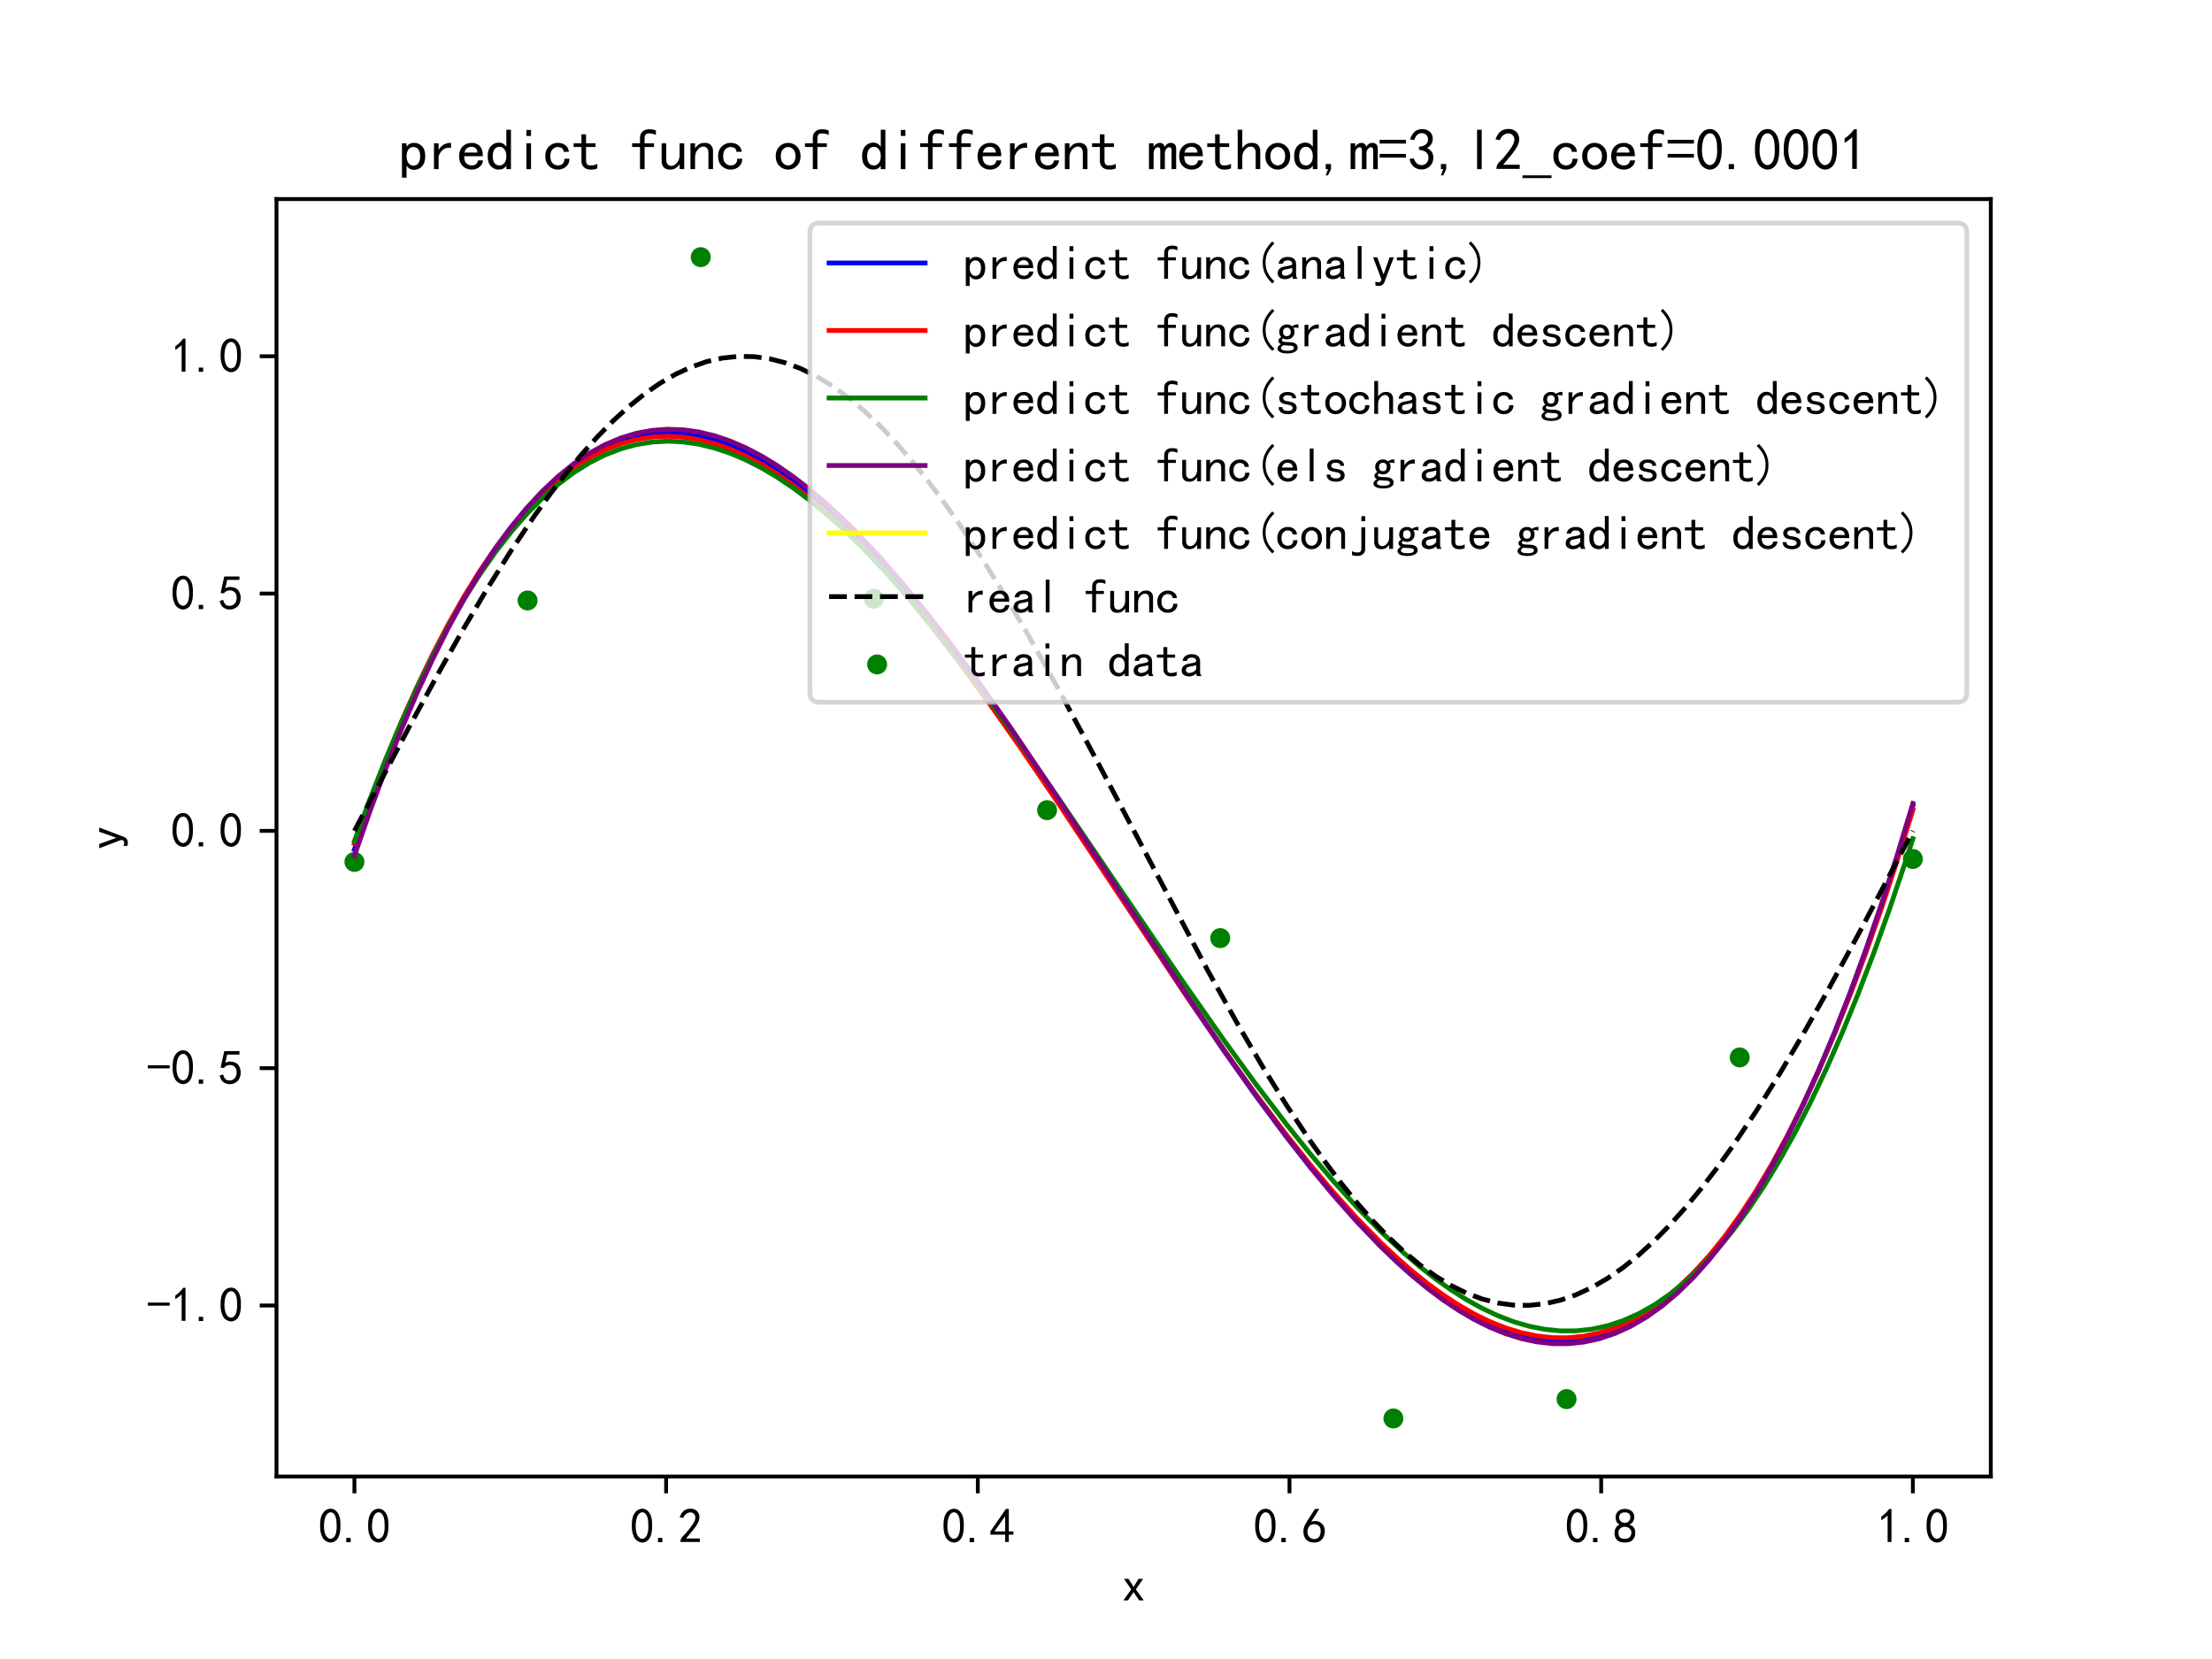 <?xml version="1.0" encoding="utf-8" standalone="no"?>
<!DOCTYPE svg PUBLIC "-//W3C//DTD SVG 1.1//EN"
  "http://www.w3.org/Graphics/SVG/1.1/DTD/svg11.dtd">
<svg height="345.6pt" version="1.1" viewBox="0 0 460.8 345.6" width="460.8pt" xmlns="http://www.w3.org/2000/svg" xmlns:xlink="http://www.w3.org/1999/xlink">
 <defs>
  <style type="text/css">*{stroke-linecap:butt;stroke-linejoin:round;}</style>
 </defs>
 <g id="figure_1">
  <g id="patch_1">
   <path d="M 0 345.6 
L 460.8 345.6 
L 460.8 0 
L 0 0 
z
" style="fill:#ffffff;"/>
  </g>
  <g id="axes_1">
   <g id="patch_2">
    <path d="M 57.6 307.584 
L 414.72 307.584 
L 414.72 41.472 
L 57.6 41.472 
z
" style="fill:#ffffff;"/>
   </g>
   <g id="PathCollection_1">
    <defs>
     <path d="M 0 1.581 
C 0.419 1.581 0.822 1.415 1.118 1.118 
C 1.415 0.822 1.581 0.419 1.581 0 
C 1.581 -0.419 1.415 -0.822 1.118 -1.118 
C 0.822 -1.415 0.419 -1.581 0 -1.581 
C -0.419 -1.581 -0.822 -1.415 -1.118 -1.118 
C -1.415 -0.822 -1.581 -0.419 -1.581 0 
C -1.581 0.419 -1.415 0.822 -1.118 1.118 
C -0.822 1.415 -0.419 1.581 0 1.581 
z
" id="m42ff402434" style="stroke:#008000;"/>
    </defs>
    <g clip-path="url(#p15808674be)">
     <use style="fill:#008000;stroke:#008000;" x="73.833" xlink:href="#m42ff402434" y="179.558"/>
     <use style="fill:#008000;stroke:#008000;" x="109.905" xlink:href="#m42ff402434" y="125.093"/>
     <use style="fill:#008000;stroke:#008000;" x="145.978" xlink:href="#m42ff402434" y="53.568"/>
     <use style="fill:#008000;stroke:#008000;" x="182.051" xlink:href="#m42ff402434" y="124.722"/>
     <use style="fill:#008000;stroke:#008000;" x="218.124" xlink:href="#m42ff402434" y="168.769"/>
     <use style="fill:#008000;stroke:#008000;" x="254.196" xlink:href="#m42ff402434" y="195.427"/>
     <use style="fill:#008000;stroke:#008000;" x="290.269" xlink:href="#m42ff402434" y="295.488"/>
     <use style="fill:#008000;stroke:#008000;" x="326.342" xlink:href="#m42ff402434" y="291.459"/>
     <use style="fill:#008000;stroke:#008000;" x="362.415" xlink:href="#m42ff402434" y="220.282"/>
     <use style="fill:#008000;stroke:#008000;" x="398.487" xlink:href="#m42ff402434" y="178.944"/>
    </g>
   </g>
   <g id="matplotlib.axis_1">
    <g id="xtick_1">
     <g id="line2d_1">
      <defs>
       <path d="M 0 0 
L 0 3.5 
" id="ma4b452436f" style="stroke:#000000;stroke-width:0.8;"/>
      </defs>
      <g>
       <use style="stroke:#000000;stroke-width:0.8;" x="73.833" xlink:href="#ma4b452436f" y="307.584"/>
      </g>
     </g>
     <g id="text_1">
      <!-- 0.0 -->
      <g transform="translate(66.333 321.459)scale(0.1 -0.1)">
       <defs>
        <path d="M 225 2537 
Q 250 3200 412 3587 
Q 575 3975 875 4225 
Q 1175 4475 1612 4475 
Q 2050 4475 2375 4112 
Q 2700 3750 2800 3200 
Q 2900 2650 2862 1937 
Q 2825 1225 2612 775 
Q 2400 325 1975 150 
Q 1550 -25 1125 187 
Q 700 400 525 750 
Q 350 1100 275 1487 
Q 200 1875 225 2537 
z
M 750 2687 
Q 675 2000 800 1462 
Q 925 925 1212 700 
Q 1500 475 1800 612 
Q 2100 750 2237 1162 
Q 2375 1575 2375 2062 
Q 2375 2550 2337 2950 
Q 2300 3350 2112 3675 
Q 1925 4000 1612 4012 
Q 1300 4025 1062 3700 
Q 825 3375 750 2687 
z
" id="SimHei-30" transform="scale(0.016)"/>
        <path d="M 1075 125 
L 500 125 
L 500 675 
L 1075 675 
L 1075 125 
z
" id="SimHei-2e" transform="scale(0.016)"/>
       </defs>
       <use xlink:href="#SimHei-30"/>
       <use x="50" xlink:href="#SimHei-2e"/>
       <use x="100" xlink:href="#SimHei-30"/>
      </g>
     </g>
    </g>
    <g id="xtick_2">
     <g id="line2d_2">
      <g>
       <use style="stroke:#000000;stroke-width:0.8;" x="138.764" xlink:href="#ma4b452436f" y="307.584"/>
      </g>
     </g>
     <g id="text_2">
      <!-- 0.2 -->
      <g transform="translate(131.264 321.459)scale(0.1 -0.1)">
       <defs>
        <path d="M 300 250 
Q 325 625 650 925 
Q 975 1225 1475 1862 
Q 1975 2500 2125 2850 
Q 2275 3200 2237 3450 
Q 2200 3700 2000 3862 
Q 1800 4025 1537 4000 
Q 1275 3975 1037 3800 
Q 800 3625 675 3275 
L 200 3350 
Q 400 3925 712 4187 
Q 1025 4450 1450 4475 
Q 1700 4500 1900 4462 
Q 2100 4425 2312 4287 
Q 2525 4150 2662 3875 
Q 2800 3600 2762 3212 
Q 2725 2825 2375 2287 
Q 2025 1750 1025 600 
L 2825 600 
L 2825 150 
L 300 150 
L 300 250 
z
" id="SimHei-32" transform="scale(0.016)"/>
       </defs>
       <use xlink:href="#SimHei-30"/>
       <use x="50" xlink:href="#SimHei-2e"/>
       <use x="100" xlink:href="#SimHei-32"/>
      </g>
     </g>
    </g>
    <g id="xtick_3">
     <g id="line2d_3">
      <g>
       <use style="stroke:#000000;stroke-width:0.8;" x="203.695" xlink:href="#ma4b452436f" y="307.584"/>
      </g>
     </g>
     <g id="text_3">
      <!-- 0.4 -->
      <g transform="translate(196.195 321.459)scale(0.1 -0.1)">
       <defs>
        <path d="M 2000 1100 
L 75 1100 
L 75 1525 
L 2100 4450 
L 2475 4450 
L 2475 1525 
L 3075 1525 
L 3075 1100 
L 2475 1100 
L 2475 150 
L 2000 150 
L 2000 1100 
z
M 2000 1525 
L 2000 3500 
L 600 1525 
L 2000 1525 
z
" id="SimHei-34" transform="scale(0.016)"/>
       </defs>
       <use xlink:href="#SimHei-30"/>
       <use x="50" xlink:href="#SimHei-2e"/>
       <use x="100" xlink:href="#SimHei-34"/>
      </g>
     </g>
    </g>
    <g id="xtick_4">
     <g id="line2d_4">
      <g>
       <use style="stroke:#000000;stroke-width:0.8;" x="268.625" xlink:href="#ma4b452436f" y="307.584"/>
      </g>
     </g>
     <g id="text_4">
      <!-- 0.6 -->
      <g transform="translate(261.125 321.459)scale(0.1 -0.1)">
       <defs>
        <path d="M 250 1612 
Q 275 1975 387 2225 
Q 500 2475 725 2850 
L 1750 4450 
L 2325 4450 
L 1275 2800 
Q 1950 2975 2350 2750 
Q 2750 2525 2887 2237 
Q 3025 1950 3037 1612 
Q 3050 1275 2937 950 
Q 2825 625 2537 362 
Q 2250 100 1737 75 
Q 1225 50 862 262 
Q 500 475 362 862 
Q 225 1250 250 1612 
z
M 1025 787 
Q 1250 550 1625 525 
Q 2000 500 2250 775 
Q 2500 1050 2500 1575 
Q 2500 2100 2187 2300 
Q 1875 2500 1487 2450 
Q 1100 2400 925 2075 
Q 750 1750 775 1387 
Q 800 1025 1025 787 
z
" id="SimHei-36" transform="scale(0.016)"/>
       </defs>
       <use xlink:href="#SimHei-30"/>
       <use x="50" xlink:href="#SimHei-2e"/>
       <use x="100" xlink:href="#SimHei-36"/>
      </g>
     </g>
    </g>
    <g id="xtick_5">
     <g id="line2d_5">
      <g>
       <use style="stroke:#000000;stroke-width:0.8;" x="333.556" xlink:href="#ma4b452436f" y="307.584"/>
      </g>
     </g>
     <g id="text_5">
      <!-- 0.8 -->
      <g transform="translate(326.056 321.459)scale(0.1 -0.1)">
       <defs>
        <path d="M 175 1375 
Q 175 1675 325 1962 
Q 475 2250 825 2425 
Q 525 2600 425 2812 
Q 325 3025 312 3300 
Q 300 3575 387 3775 
Q 475 3975 650 4150 
Q 825 4325 1037 4387 
Q 1250 4450 1500 4450 
Q 1750 4450 1950 4400 
Q 2150 4350 2375 4187 
Q 2600 4025 2700 3725 
Q 2800 3425 2687 3025 
Q 2575 2625 2100 2400 
Q 2525 2275 2700 2012 
Q 2875 1750 2875 1375 
Q 2875 1000 2762 775 
Q 2650 550 2512 400 
Q 2375 250 2137 162 
Q 1900 75 1537 75 
Q 1175 75 912 162 
Q 650 250 475 425 
Q 300 600 237 837 
Q 175 1075 175 1375 
z
M 687 1400 
Q 675 1100 787 875 
Q 900 650 1200 587 
Q 1500 525 1825 600 
Q 2150 675 2275 950 
Q 2400 1225 2362 1500 
Q 2325 1775 2050 1962 
Q 1775 2150 1450 2125 
Q 1125 2100 912 1900 
Q 700 1700 687 1400 
z
M 775 3350 
Q 775 3100 950 2875 
Q 1125 2650 1500 2650 
Q 1875 2650 2062 2875 
Q 2250 3100 2237 3412 
Q 2225 3725 2012 3875 
Q 1800 4025 1437 4000 
Q 1075 3975 925 3787 
Q 775 3600 775 3350 
z
" id="SimHei-38" transform="scale(0.016)"/>
       </defs>
       <use xlink:href="#SimHei-30"/>
       <use x="50" xlink:href="#SimHei-2e"/>
       <use x="100" xlink:href="#SimHei-38"/>
      </g>
     </g>
    </g>
    <g id="xtick_6">
     <g id="line2d_6">
      <g>
       <use style="stroke:#000000;stroke-width:0.8;" x="398.487" xlink:href="#ma4b452436f" y="307.584"/>
      </g>
     </g>
     <g id="text_6">
      <!-- 1.0 -->
      <g transform="translate(390.987 321.459)scale(0.1 -0.1)">
       <defs>
        <path d="M 1400 3600 
Q 1075 3275 575 2975 
L 575 3450 
Q 1200 3875 1600 4450 
L 1900 4450 
L 1900 150 
L 1400 150 
L 1400 3600 
z
" id="SimHei-31" transform="scale(0.016)"/>
       </defs>
       <use xlink:href="#SimHei-31"/>
       <use x="50" xlink:href="#SimHei-2e"/>
       <use x="100" xlink:href="#SimHei-30"/>
      </g>
     </g>
    </g>
    <g id="text_7">
     <!-- x -->
     <g transform="translate(233.66 333.584)scale(0.1 -0.1)">
      <defs>
       <path d="M 2875 125 
L 2275 125 
L 1550 1200 
L 825 125 
L 225 125 
L 1250 1550 
L 300 2925 
L 900 2925 
L 1550 1875 
L 2200 2925 
L 2800 2925 
L 1850 1550 
L 2875 125 
z
" id="SimHei-78" transform="scale(0.016)"/>
      </defs>
      <use xlink:href="#SimHei-78"/>
     </g>
    </g>
   </g>
   <g id="matplotlib.axis_2">
    <g id="ytick_1">
     <g id="line2d_7">
      <defs>
       <path d="M 0 0 
L -3.5 0 
" id="m98c1f63bdb" style="stroke:#000000;stroke-width:0.8;"/>
      </defs>
      <g>
       <use style="stroke:#000000;stroke-width:0.8;" x="57.6" xlink:href="#m98c1f63bdb" y="271.958"/>
      </g>
     </g>
     <g id="text_8">
      <!-- -1.0 -->
      <g transform="translate(30.6 275.396)scale(0.1 -0.1)">
       <defs>
        <path d="M 2975 2125 
L 125 2125 
L 125 2525 
L 2975 2525 
L 2975 2125 
z
" id="SimHei-2d" transform="scale(0.016)"/>
       </defs>
       <use xlink:href="#SimHei-2d"/>
       <use x="50" xlink:href="#SimHei-31"/>
       <use x="100" xlink:href="#SimHei-2e"/>
       <use x="150" xlink:href="#SimHei-30"/>
      </g>
     </g>
    </g>
    <g id="ytick_2">
     <g id="line2d_8">
      <g>
       <use style="stroke:#000000;stroke-width:0.8;" x="57.6" xlink:href="#m98c1f63bdb" y="222.522"/>
      </g>
     </g>
     <g id="text_9">
      <!-- -0.5 -->
      <g transform="translate(30.6 225.96)scale(0.1 -0.1)">
       <defs>
        <path d="M 550 1325 
Q 725 650 1150 575 
Q 1575 500 1837 662 
Q 2100 825 2212 1087 
Q 2325 1350 2312 1675 
Q 2300 2000 2137 2225 
Q 1975 2450 1725 2525 
Q 1475 2600 1162 2525 
Q 850 2450 650 2175 
L 225 2225 
Q 275 2375 700 4375 
L 2675 4375 
L 2675 3925 
L 1075 3925 
Q 950 3250 825 2850 
Q 1200 3025 1525 3012 
Q 1850 3000 2150 2862 
Q 2450 2725 2587 2487 
Q 2725 2250 2787 2012 
Q 2850 1775 2837 1500 
Q 2825 1225 2725 937 
Q 2625 650 2425 462 
Q 2225 275 1937 162 
Q 1650 50 1275 75 
Q 900 100 562 350 
Q 225 600 100 1200 
L 550 1325 
z
" id="SimHei-35" transform="scale(0.016)"/>
       </defs>
       <use xlink:href="#SimHei-2d"/>
       <use x="50" xlink:href="#SimHei-30"/>
       <use x="100" xlink:href="#SimHei-2e"/>
       <use x="150" xlink:href="#SimHei-35"/>
      </g>
     </g>
    </g>
    <g id="ytick_3">
     <g id="line2d_9">
      <g>
       <use style="stroke:#000000;stroke-width:0.8;" x="57.6" xlink:href="#m98c1f63bdb" y="173.086"/>
      </g>
     </g>
     <g id="text_10">
      <!-- 0.0 -->
      <g transform="translate(35.6 176.524)scale(0.1 -0.1)">
       <use xlink:href="#SimHei-30"/>
       <use x="50" xlink:href="#SimHei-2e"/>
       <use x="100" xlink:href="#SimHei-30"/>
      </g>
     </g>
    </g>
    <g id="ytick_4">
     <g id="line2d_10">
      <g>
       <use style="stroke:#000000;stroke-width:0.8;" x="57.6" xlink:href="#m98c1f63bdb" y="123.65"/>
      </g>
     </g>
     <g id="text_11">
      <!-- 0.5 -->
      <g transform="translate(35.6 127.088)scale(0.1 -0.1)">
       <use xlink:href="#SimHei-30"/>
       <use x="50" xlink:href="#SimHei-2e"/>
       <use x="100" xlink:href="#SimHei-35"/>
      </g>
     </g>
    </g>
    <g id="ytick_5">
     <g id="line2d_11">
      <g>
       <use style="stroke:#000000;stroke-width:0.8;" x="57.6" xlink:href="#m98c1f63bdb" y="74.214"/>
      </g>
     </g>
     <g id="text_12">
      <!-- 1.0 -->
      <g transform="translate(35.6 77.652)scale(0.1 -0.1)">
       <use xlink:href="#SimHei-31"/>
       <use x="50" xlink:href="#SimHei-2e"/>
       <use x="100" xlink:href="#SimHei-30"/>
      </g>
     </g>
    </g>
    <g id="text_13">
     <!-- y -->
     <g transform="translate(25.35 177.028)rotate(-90)scale(0.1 -0.1)">
      <defs>
       <path d="M 2900 2925 
L 1750 -100 
Q 1650 -450 1450 -625 
Q 1250 -800 950 -800 
Q 825 -800 712 -787 
Q 600 -775 500 -725 
L 500 -225 
Q 600 -275 700 -300 
Q 800 -325 875 -325 
Q 1075 -325 1150 -262 
Q 1225 -200 1300 25 
L 200 2925 
L 750 2925 
L 1550 725 
L 1575 725 
L 2350 2925 
L 2900 2925 
z
" id="SimHei-79" transform="scale(0.016)"/>
      </defs>
      <use xlink:href="#SimHei-79"/>
     </g>
    </g>
   </g>
   <g id="line2d_12">
    <path clip-path="url(#p15808674be)" d="M 73.833 176.957 
L 77.096 167.761 
L 80.358 159.15 
L 83.621 151.111 
L 86.884 143.632 
L 90.147 136.7 
L 93.41 130.304 
L 96.673 124.43 
L 99.936 119.067 
L 103.198 114.202 
L 106.461 109.823 
L 109.724 105.918 
L 112.987 102.474 
L 116.25 99.479 
L 119.513 96.922 
L 122.776 94.788 
L 126.038 93.067 
L 129.301 91.746 
L 132.564 90.813 
L 135.827 90.255 
L 139.09 90.06 
L 142.353 90.216 
L 145.616 90.71 
L 148.879 91.531 
L 152.141 92.666 
L 155.404 94.102 
L 158.667 95.827 
L 161.93 97.83 
L 165.193 100.097 
L 168.456 102.617 
L 171.719 105.377 
L 174.981 108.364 
L 178.244 111.568 
L 183.139 116.75 
L 188.033 122.348 
L 192.927 128.321 
L 197.821 134.627 
L 204.347 143.481 
L 210.873 152.754 
L 219.03 164.787 
L 230.45 182.111 
L 246.764 206.869 
L 254.921 218.831 
L 261.447 228.024 
L 267.973 236.776 
L 272.867 242.993 
L 277.761 248.864 
L 282.656 254.35 
L 287.55 259.408 
L 290.813 262.521 
L 294.076 265.414 
L 297.339 268.075 
L 300.601 270.489 
L 303.864 272.646 
L 307.127 274.533 
L 310.39 276.138 
L 313.653 277.448 
L 316.916 278.452 
L 320.179 279.136 
L 323.441 279.489 
L 326.704 279.499 
L 329.967 279.152 
L 333.23 278.437 
L 336.493 277.342 
L 339.756 275.853 
L 343.019 273.96 
L 346.282 271.649 
L 349.544 268.908 
L 352.807 265.726 
L 356.07 262.089 
L 359.333 257.985 
L 362.596 253.403 
L 365.859 248.329 
L 369.122 242.752 
L 372.384 236.659 
L 375.647 230.038 
L 378.91 222.876 
L 382.173 215.162 
L 385.436 206.884 
L 388.699 198.027 
L 391.962 188.582 
L 395.224 178.534 
L 398.487 167.873 
L 398.487 167.873 
" style="fill:none;stroke:#0000ff;stroke-linecap:square;"/>
   </g>
   <g id="line2d_13">
    <path clip-path="url(#p15808674be)" d="M 73.833 175.722 
L 77.096 166.706 
L 80.358 158.265 
L 83.621 150.387 
L 86.884 143.06 
L 90.147 136.272 
L 93.41 130.011 
L 96.673 124.264 
L 99.936 119.02 
L 103.198 114.266 
L 106.461 109.991 
L 109.724 106.182 
L 112.987 102.827 
L 116.25 99.914 
L 119.513 97.431 
L 122.776 95.366 
L 126.038 93.706 
L 129.301 92.44 
L 132.564 91.556 
L 135.827 91.041 
L 139.09 90.883 
L 142.353 91.07 
L 145.616 91.59 
L 148.879 92.432 
L 152.141 93.581 
L 155.404 95.028 
L 158.667 96.759 
L 161.93 98.763 
L 165.193 101.027 
L 168.456 103.539 
L 171.719 106.288 
L 174.981 109.26 
L 179.876 114.112 
L 184.77 119.401 
L 189.664 125.084 
L 194.559 131.121 
L 199.453 137.472 
L 205.979 146.357 
L 212.504 155.629 
L 220.661 167.616 
L 233.713 187.268 
L 246.764 206.823 
L 254.921 218.651 
L 261.447 227.742 
L 267.973 236.396 
L 272.867 242.542 
L 277.761 248.348 
L 282.656 253.772 
L 287.55 258.774 
L 290.813 261.854 
L 294.076 264.715 
L 297.339 267.347 
L 300.601 269.736 
L 303.864 271.872 
L 307.127 273.74 
L 310.39 275.331 
L 313.653 276.63 
L 316.916 277.627 
L 320.179 278.309 
L 323.441 278.664 
L 326.704 278.68 
L 329.967 278.344 
L 333.23 277.646 
L 336.493 276.572 
L 339.756 275.11 
L 343.019 273.249 
L 346.282 270.976 
L 349.544 268.279 
L 352.807 265.146 
L 356.07 261.566 
L 359.333 257.525 
L 362.596 253.011 
L 365.859 248.014 
L 369.122 242.519 
L 372.384 236.517 
L 375.647 229.993 
L 378.91 222.937 
L 382.173 215.335 
L 385.436 207.177 
L 388.699 198.449 
L 391.962 189.14 
L 395.224 179.238 
L 398.487 168.73 
L 398.487 168.73 
" style="fill:none;stroke:#ff0000;stroke-linecap:square;"/>
   </g>
   <g id="line2d_14">
    <path clip-path="url(#p15808674be)" d="M 73.833 175.216 
L 77.096 166.396 
L 80.358 158.137 
L 83.621 150.426 
L 86.884 143.252 
L 90.147 136.603 
L 93.41 130.468 
L 96.673 124.834 
L 99.936 119.69 
L 103.198 115.024 
L 106.461 110.825 
L 109.724 107.08 
L 112.987 103.778 
L 116.25 100.907 
L 119.513 98.456 
L 122.776 96.413 
L 126.038 94.765 
L 129.301 93.502 
L 132.564 92.612 
L 135.827 92.082 
L 139.09 91.901 
L 142.353 92.058 
L 145.616 92.54 
L 148.879 93.336 
L 152.141 94.435 
L 155.404 95.823 
L 158.667 97.491 
L 161.93 99.425 
L 165.193 101.615 
L 168.456 104.048 
L 171.719 106.713 
L 174.981 109.598 
L 179.876 114.312 
L 184.77 119.456 
L 189.664 124.989 
L 194.559 130.872 
L 199.453 137.065 
L 205.979 145.736 
L 212.504 154.796 
L 220.661 166.521 
L 233.713 185.779 
L 246.764 204.99 
L 254.921 216.641 
L 261.447 225.614 
L 267.973 234.176 
L 272.867 240.272 
L 277.761 246.045 
L 282.656 251.456 
L 287.55 256.463 
L 292.444 261.029 
L 295.707 263.808 
L 298.97 266.36 
L 302.233 268.676 
L 305.496 270.742 
L 308.759 272.547 
L 312.021 274.08 
L 315.284 275.328 
L 318.547 276.28 
L 321.81 276.923 
L 325.073 277.248 
L 328.336 277.241 
L 331.599 276.891 
L 334.862 276.186 
L 338.124 275.114 
L 341.387 273.664 
L 344.65 271.824 
L 347.913 269.583 
L 351.176 266.928 
L 354.439 263.847 
L 357.702 260.33 
L 360.964 256.364 
L 364.227 251.938 
L 367.49 247.039 
L 370.753 241.657 
L 374.016 235.779 
L 377.279 229.393 
L 380.542 222.489 
L 383.804 215.053 
L 387.067 207.076 
L 390.33 198.543 
L 393.593 189.445 
L 396.856 179.77 
L 398.487 174.711 
L 398.487 174.711 
" style="fill:none;stroke:#008000;stroke-linecap:square;"/>
   </g>
   <g id="line2d_15">
    <path clip-path="url(#p15808674be)" d="M 73.833 178.259 
L 77.096 168.905 
L 80.358 160.142 
L 83.621 151.959 
L 86.884 144.343 
L 90.147 137.281 
L 93.41 130.761 
L 96.673 124.77 
L 99.936 119.296 
L 103.198 114.327 
L 106.461 109.85 
L 109.724 105.853 
L 112.987 102.323 
L 116.25 99.248 
L 119.513 96.616 
L 122.776 94.414 
L 126.038 92.629 
L 129.301 91.249 
L 132.564 90.262 
L 135.827 89.656 
L 139.09 89.417 
L 142.353 89.534 
L 145.616 89.994 
L 148.879 90.785 
L 152.141 91.893 
L 155.404 93.308 
L 158.667 95.016 
L 161.93 97.005 
L 165.193 99.262 
L 168.456 101.775 
L 171.719 104.532 
L 174.981 107.52 
L 178.244 110.727 
L 183.139 115.921 
L 188.033 121.536 
L 192.927 127.532 
L 197.821 133.867 
L 204.347 142.767 
L 210.873 152.095 
L 219.03 164.205 
L 230.45 181.65 
L 246.764 206.6 
L 254.921 218.66 
L 261.447 227.932 
L 267.973 236.761 
L 272.867 243.033 
L 277.761 248.959 
L 282.656 254.495 
L 287.55 259.602 
L 290.813 262.746 
L 294.076 265.668 
L 297.339 268.355 
L 300.601 270.795 
L 303.864 272.975 
L 307.127 274.883 
L 310.39 276.507 
L 313.653 277.833 
L 316.916 278.85 
L 320.179 279.546 
L 323.441 279.907 
L 326.704 279.921 
L 329.967 279.576 
L 333.23 278.86 
L 336.493 277.76 
L 339.756 276.263 
L 343.019 274.358 
L 346.282 272.031 
L 349.544 269.271 
L 352.807 266.065 
L 356.07 262.4 
L 359.333 258.264 
L 362.596 253.645 
L 365.859 248.529 
L 369.122 242.906 
L 372.384 236.762 
L 375.647 230.085 
L 378.91 222.863 
L 382.173 215.082 
L 385.436 206.731 
L 388.699 197.797 
L 391.962 188.268 
L 395.224 178.132 
L 398.487 167.375 
L 398.487 167.375 
" style="fill:none;stroke:#800080;stroke-linecap:square;"/>
   </g>
   <g id="line2d_16">
    <path clip-path="url(#p15808674be)" d="M 0 0 
" style="fill:none;stroke:#ffff00;stroke-linecap:square;"/>
   </g>
   <g id="line2d_17">
    <path clip-path="url(#p15808674be)" d="M 73.833 173.086 
L 85.253 151.411 
L 91.778 139.433 
L 96.673 130.791 
L 101.567 122.528 
L 106.461 114.718 
L 111.356 107.432 
L 114.618 102.898 
L 117.881 98.643 
L 121.144 94.685 
L 124.407 91.04 
L 127.67 87.722 
L 130.933 84.744 
L 134.196 82.118 
L 137.458 79.855 
L 140.721 77.964 
L 143.984 76.451 
L 147.247 75.324 
L 150.51 74.587 
L 153.773 74.242 
L 157.036 74.291 
L 160.299 74.734 
L 163.561 75.57 
L 166.824 76.793 
L 170.087 78.401 
L 173.35 80.386 
L 176.613 82.741 
L 179.876 85.456 
L 183.139 88.52 
L 186.401 91.921 
L 189.664 95.646 
L 192.927 99.68 
L 196.19 104.006 
L 199.453 108.607 
L 204.347 115.986 
L 209.241 123.876 
L 214.136 132.207 
L 220.661 143.872 
L 228.819 159.085 
L 251.659 202.3 
L 258.184 213.965 
L 263.079 222.297 
L 267.973 230.187 
L 272.867 237.565 
L 276.13 242.166 
L 279.393 246.493 
L 282.656 250.526 
L 285.919 254.251 
L 289.181 257.652 
L 292.444 260.716 
L 295.707 263.431 
L 298.97 265.786 
L 302.233 267.771 
L 305.496 269.379 
L 308.759 270.603 
L 312.021 271.438 
L 315.284 271.881 
L 318.547 271.93 
L 321.81 271.586 
L 325.073 270.848 
L 328.336 269.721 
L 331.599 268.209 
L 334.862 266.317 
L 338.124 264.054 
L 341.387 261.428 
L 344.65 258.45 
L 347.913 255.132 
L 351.176 251.487 
L 354.439 247.529 
L 357.702 243.275 
L 360.964 238.74 
L 365.859 231.454 
L 370.753 223.644 
L 375.647 215.381 
L 380.542 206.739 
L 387.067 194.761 
L 396.856 176.207 
L 398.487 173.086 
L 398.487 173.086 
" style="fill:none;stroke:#000000;stroke-dasharray:3.7,1.6;stroke-dashoffset:0;"/>
   </g>
   <g id="patch_3">
    <path d="M 57.6 307.584 
L 57.6 41.472 
" style="fill:none;stroke:#000000;stroke-linecap:square;stroke-linejoin:miter;stroke-width:0.8;"/>
   </g>
   <g id="patch_4">
    <path d="M 414.72 307.584 
L 414.72 41.472 
" style="fill:none;stroke:#000000;stroke-linecap:square;stroke-linejoin:miter;stroke-width:0.8;"/>
   </g>
   <g id="patch_5">
    <path d="M 57.6 307.584 
L 414.72 307.584 
" style="fill:none;stroke:#000000;stroke-linecap:square;stroke-linejoin:miter;stroke-width:0.8;"/>
   </g>
   <g id="patch_6">
    <path d="M 57.6 41.472 
L 414.72 41.472 
" style="fill:none;stroke:#000000;stroke-linecap:square;stroke-linejoin:miter;stroke-width:0.8;"/>
   </g>
   <g id="text_14">
    <!-- predict func of different method,m=3,l2_coef=0.0001 -->
    <g transform="translate(83.16 35.472)scale(0.12 -0.12)">
     <defs>
      <path d="M 2825 1525 
Q 2825 800 2475 425 
Q 2125 50 1625 50 
Q 1350 50 1150 162 
Q 950 275 800 500 
L 800 -800 
L 300 -800 
L 300 2925 
L 800 2925 
L 800 2550 
Q 950 2775 1150 2875 
Q 1350 2975 1625 2975 
Q 2125 2975 2475 2612 
Q 2825 2250 2825 1525 
z
M 2275 1525 
Q 2275 2000 2087 2262 
Q 1900 2525 1525 2525 
Q 1225 2525 1012 2262 
Q 800 2000 800 1525 
Q 800 1050 1012 775 
Q 1225 500 1525 500 
Q 1900 500 2087 775 
Q 2275 1050 2275 1525 
z
" id="SimHei-70" transform="scale(0.016)"/>
      <path d="M 2500 2425 
Q 2025 2500 1700 2287 
Q 1375 2075 1150 1550 
L 1150 125 
L 650 125 
L 650 2925 
L 1150 2925 
L 1150 2200 
Q 1375 2600 1712 2787 
Q 2050 2975 2500 2975 
L 2500 2425 
z
" id="SimHei-72" transform="scale(0.016)"/>
      <path d="M 2850 1075 
Q 2800 625 2450 350 
Q 2100 75 1625 75 
Q 1025 75 637 462 
Q 250 850 250 1525 
Q 250 2200 637 2587 
Q 1025 2975 1625 2975 
Q 2150 2975 2487 2637 
Q 2825 2300 2825 1525 
L 800 1525 
Q 800 975 1037 750 
Q 1275 525 1625 525 
Q 1900 525 2075 662 
Q 2250 800 2300 1075 
L 2850 1075 
z
M 2250 1925 
Q 2200 2275 2025 2412 
Q 1850 2550 1575 2550 
Q 1325 2550 1125 2412 
Q 925 2275 825 1925 
L 2250 1925 
z
" id="SimHei-65" transform="scale(0.016)"/>
      <path d="M 2750 125 
L 2250 125 
L 2250 500 
Q 2100 275 1900 175 
Q 1700 75 1425 75 
Q 925 75 575 437 
Q 225 800 225 1525 
Q 225 2250 575 2625 
Q 925 3000 1425 3000 
Q 1700 3000 1900 2887 
Q 2100 2775 2250 2550 
L 2250 4400 
L 2750 4400 
L 2750 125 
z
M 2250 1525 
Q 2250 2000 2037 2275 
Q 1825 2550 1525 2550 
Q 1150 2550 962 2275 
Q 775 2000 775 1525 
Q 775 1050 962 787 
Q 1150 525 1525 525 
Q 1825 525 2037 787 
Q 2250 1050 2250 1525 
z
" id="SimHei-64" transform="scale(0.016)"/>
      <path d="M 1800 3725 
L 1300 3725 
L 1300 4375 
L 1800 4375 
L 1800 3725 
z
M 1800 125 
L 1300 125 
L 1300 2925 
L 1800 2925 
L 1800 125 
z
" id="SimHei-69" transform="scale(0.016)"/>
      <path d="M 2850 1250 
Q 2850 725 2487 400 
Q 2125 75 1575 75 
Q 1025 75 625 462 
Q 225 850 225 1525 
Q 225 2200 625 2587 
Q 1025 2975 1575 2975 
Q 2125 2975 2450 2687 
Q 2775 2400 2775 2000 
L 2225 2000 
Q 2200 2300 2012 2412 
Q 1825 2525 1575 2525 
Q 1275 2525 1025 2287 
Q 775 2050 775 1525 
Q 775 1000 1025 762 
Q 1275 525 1575 525 
Q 1900 525 2100 700 
Q 2300 875 2300 1250 
L 2850 1250 
z
" id="SimHei-63" transform="scale(0.016)"/>
      <path d="M 2750 200 
Q 2625 150 2462 112 
Q 2300 75 2025 75 
Q 1575 75 1300 325 
Q 1025 575 1025 1025 
L 1025 2525 
L 175 2525 
L 175 2925 
L 1025 2925 
L 1025 3900 
L 1525 3900 
L 1525 2925 
L 2550 2925 
L 2550 2525 
L 1525 2525 
L 1525 1000 
Q 1525 800 1625 662 
Q 1725 525 2000 525 
Q 2275 525 2450 575 
Q 2625 625 2750 700 
L 2750 200 
z
" id="SimHei-74" transform="scale(0.016)"/>
      <path id="SimHei-20" transform="scale(0.016)"/>
      <path d="M 2850 3825 
Q 2725 3900 2550 3950 
Q 2375 4000 2100 4000 
Q 1825 4000 1725 3862 
Q 1625 3725 1625 3525 
L 1625 2925 
L 2650 2925 
L 2650 2525 
L 1625 2525 
L 1625 125 
L 1125 125 
L 1125 2525 
L 275 2525 
L 275 2925 
L 1125 2925 
L 1125 3500 
Q 1125 3950 1400 4200 
Q 1675 4450 2125 4450 
Q 2400 4450 2562 4412 
Q 2725 4375 2850 4325 
L 2850 3825 
z
" id="SimHei-66" transform="scale(0.016)"/>
      <path d="M 2800 125 
L 2300 125 
L 2300 650 
Q 2100 375 1862 225 
Q 1625 75 1250 75 
Q 800 75 575 325 
Q 350 575 350 950 
L 350 2925 
L 850 2925 
L 850 1125 
Q 850 825 1000 650 
Q 1150 475 1400 475 
Q 1725 475 2012 812 
Q 2300 1150 2300 1650 
L 2300 2925 
L 2800 2925 
L 2800 125 
z
" id="SimHei-75" transform="scale(0.016)"/>
      <path d="M 2800 125 
L 2300 125 
L 2300 1925 
Q 2300 2225 2150 2400 
Q 2000 2575 1750 2575 
Q 1425 2575 1137 2237 
Q 850 1900 850 1400 
L 850 125 
L 350 125 
L 350 2925 
L 850 2925 
L 850 2400 
Q 1050 2675 1287 2825 
Q 1525 2975 1900 2975 
Q 2350 2975 2575 2725 
Q 2800 2475 2800 2100 
L 2800 125 
z
" id="SimHei-6e" transform="scale(0.016)"/>
      <path d="M 2925 1525 
Q 2925 875 2525 475 
Q 2125 75 1575 75 
Q 1025 75 625 475 
Q 225 875 225 1525 
Q 225 2175 625 2575 
Q 1025 2975 1575 2975 
Q 2125 2975 2525 2575 
Q 2925 2175 2925 1525 
z
M 2375 1525 
Q 2375 2025 2125 2275 
Q 1875 2525 1575 2525 
Q 1275 2525 1025 2275 
Q 775 2025 775 1525 
Q 775 1025 1025 775 
Q 1275 525 1575 525 
Q 1875 525 2125 775 
Q 2375 1025 2375 1525 
z
" id="SimHei-6f" transform="scale(0.016)"/>
      <path d="M 3050 125 
L 2550 125 
L 2550 2150 
Q 2550 2300 2500 2400 
Q 2450 2500 2300 2500 
Q 2125 2500 1975 2312 
Q 1825 2125 1825 1825 
L 1825 125 
L 1325 125 
L 1325 2150 
Q 1325 2300 1275 2400 
Q 1225 2500 1075 2500 
Q 900 2500 750 2312 
Q 600 2125 600 1825 
L 600 125 
L 100 125 
L 100 2925 
L 600 2925 
L 600 2550 
Q 725 2750 900 2862 
Q 1075 2975 1275 2975 
Q 1475 2975 1612 2862 
Q 1750 2750 1800 2550 
Q 1925 2750 2087 2862 
Q 2250 2975 2450 2975 
Q 2750 2975 2900 2812 
Q 3050 2650 3050 2350 
L 3050 125 
z
" id="SimHei-6d" transform="scale(0.016)"/>
      <path d="M 2800 125 
L 2300 125 
L 2300 1925 
Q 2300 2225 2150 2400 
Q 2000 2575 1750 2575 
Q 1425 2575 1137 2237 
Q 850 1900 850 1400 
L 850 125 
L 350 125 
L 350 4400 
L 850 4400 
L 850 2400 
Q 1050 2675 1287 2825 
Q 1525 2975 1900 2975 
Q 2350 2975 2575 2725 
Q 2800 2475 2800 2100 
L 2800 125 
z
" id="SimHei-68" transform="scale(0.016)"/>
      <path d="M 1100 125 
L 775 -550 
L 525 -550 
L 775 125 
L 525 125 
L 525 675 
L 1100 675 
L 1100 125 
z
" id="SimHei-2c" transform="scale(0.016)"/>
      <path d="M 2975 2900 
L 125 2900 
L 125 3300 
L 2975 3300 
L 2975 2900 
z
M 2975 1375 
L 125 1375 
L 125 1775 
L 2975 1775 
L 2975 1375 
z
" id="SimHei-3d" transform="scale(0.016)"/>
      <path d="M 250 1225 
L 700 1300 
Q 800 975 1025 762 
Q 1250 550 1587 562 
Q 1925 575 2125 837 
Q 2325 1100 2300 1437 
Q 2275 1775 2037 1962 
Q 1800 2150 1275 2225 
L 1275 2550 
Q 1800 2600 2037 2825 
Q 2275 3050 2250 3412 
Q 2225 3775 1925 3937 
Q 1625 4100 1287 3975 
Q 950 3850 750 3275 
L 300 3350 
Q 450 3800 712 4100 
Q 975 4400 1425 4450 
Q 1875 4500 2212 4337 
Q 2550 4175 2687 3837 
Q 2825 3500 2725 3100 
Q 2625 2700 2150 2400 
Q 2500 2250 2687 1950 
Q 2875 1650 2812 1162 
Q 2750 675 2375 375 
Q 2000 75 1525 87 
Q 1050 100 700 387 
Q 350 675 250 1225 
z
" id="SimHei-33" transform="scale(0.016)"/>
      <path d="M 1825 125 
L 1325 125 
L 1325 4400 
L 1825 4400 
L 1825 125 
z
" id="SimHei-6c" transform="scale(0.016)"/>
      <path d="M 3150 -850 
L 0 -850 
L 0 -550 
L 3150 -550 
L 3150 -850 
z
" id="SimHei-5f" transform="scale(0.016)"/>
     </defs>
     <use xlink:href="#SimHei-70"/>
     <use x="50" xlink:href="#SimHei-72"/>
     <use x="100" xlink:href="#SimHei-65"/>
     <use x="150" xlink:href="#SimHei-64"/>
     <use x="200" xlink:href="#SimHei-69"/>
     <use x="250" xlink:href="#SimHei-63"/>
     <use x="300" xlink:href="#SimHei-74"/>
     <use x="350" xlink:href="#SimHei-20"/>
     <use x="400" xlink:href="#SimHei-66"/>
     <use x="450" xlink:href="#SimHei-75"/>
     <use x="500" xlink:href="#SimHei-6e"/>
     <use x="550" xlink:href="#SimHei-63"/>
     <use x="600" xlink:href="#SimHei-20"/>
     <use x="650" xlink:href="#SimHei-6f"/>
     <use x="700" xlink:href="#SimHei-66"/>
     <use x="750" xlink:href="#SimHei-20"/>
     <use x="800" xlink:href="#SimHei-64"/>
     <use x="850" xlink:href="#SimHei-69"/>
     <use x="900" xlink:href="#SimHei-66"/>
     <use x="950" xlink:href="#SimHei-66"/>
     <use x="1000" xlink:href="#SimHei-65"/>
     <use x="1050" xlink:href="#SimHei-72"/>
     <use x="1100" xlink:href="#SimHei-65"/>
     <use x="1150" xlink:href="#SimHei-6e"/>
     <use x="1200" xlink:href="#SimHei-74"/>
     <use x="1250" xlink:href="#SimHei-20"/>
     <use x="1300" xlink:href="#SimHei-6d"/>
     <use x="1350" xlink:href="#SimHei-65"/>
     <use x="1400" xlink:href="#SimHei-74"/>
     <use x="1450" xlink:href="#SimHei-68"/>
     <use x="1500" xlink:href="#SimHei-6f"/>
     <use x="1550" xlink:href="#SimHei-64"/>
     <use x="1600" xlink:href="#SimHei-2c"/>
     <use x="1650" xlink:href="#SimHei-6d"/>
     <use x="1700" xlink:href="#SimHei-3d"/>
     <use x="1750" xlink:href="#SimHei-33"/>
     <use x="1800" xlink:href="#SimHei-2c"/>
     <use x="1850" xlink:href="#SimHei-6c"/>
     <use x="1900" xlink:href="#SimHei-32"/>
     <use x="1950" xlink:href="#SimHei-5f"/>
     <use x="2000" xlink:href="#SimHei-63"/>
     <use x="2050" xlink:href="#SimHei-6f"/>
     <use x="2100" xlink:href="#SimHei-65"/>
     <use x="2150" xlink:href="#SimHei-66"/>
     <use x="2200" xlink:href="#SimHei-3d"/>
     <use x="2250" xlink:href="#SimHei-30"/>
     <use x="2300" xlink:href="#SimHei-2e"/>
     <use x="2350" xlink:href="#SimHei-30"/>
     <use x="2400" xlink:href="#SimHei-30"/>
     <use x="2450" xlink:href="#SimHei-30"/>
     <use x="2500" xlink:href="#SimHei-31"/>
    </g>
   </g>
   <g id="legend_1">
    <g id="patch_7">
     <path d="M 170.72 146.285 
L 407.72 146.285 
Q 409.72 146.285 409.72 144.285 
L 409.72 48.472 
Q 409.72 46.472 407.72 46.472 
L 170.72 46.472 
Q 168.72 46.472 168.72 48.472 
L 168.72 144.285 
Q 168.72 146.285 170.72 146.285 
z
" style="fill:#ffffff;opacity:0.8;stroke:#cccccc;stroke-linejoin:miter;"/>
    </g>
    <g id="line2d_18">
     <path d="M 172.72 54.785 
L 192.72 54.785 
" style="fill:none;stroke:#0000ff;stroke-linecap:square;"/>
    </g>
    <g id="line2d_19"/>
    <g id="text_15">
     <!-- predict func(analytic) -->
     <g transform="translate(200.72 58.285)scale(0.1 -0.1)">
      <defs>
       <path d="M 2975 -200 
L 2700 -475 
Q 2075 125 1762 775 
Q 1450 1425 1450 2250 
Q 1450 3075 1762 3725 
Q 2075 4375 2700 5000 
L 2975 4725 
Q 2400 4175 2112 3587 
Q 1825 3000 1825 2250 
Q 1825 1500 2112 912 
Q 2400 325 2975 -200 
z
" id="SimHei-28" transform="scale(0.016)"/>
       <path d="M 2875 125 
L 2275 125 
Q 2225 175 2200 262 
Q 2175 350 2175 475 
Q 2000 275 1750 175 
Q 1500 75 1225 75 
Q 825 75 550 275 
Q 275 475 275 850 
Q 275 1225 525 1450 
Q 775 1675 1300 1750 
Q 1650 1800 1912 1875 
Q 2175 1950 2175 2075 
Q 2175 2225 2062 2375 
Q 1950 2525 1575 2525 
Q 1275 2525 1137 2412 
Q 1000 2300 950 2100 
L 400 2100 
Q 450 2500 762 2737 
Q 1075 2975 1575 2975 
Q 2125 2975 2400 2725 
Q 2675 2475 2675 2025 
L 2675 650 
Q 2675 500 2725 375 
Q 2775 250 2875 125 
z
M 2175 1050 
L 2175 1550 
Q 2025 1500 1887 1462 
Q 1750 1425 1425 1375 
Q 1050 1325 937 1200 
Q 825 1075 825 900 
Q 825 750 937 637 
Q 1050 525 1275 525 
Q 1500 525 1762 650 
Q 2025 775 2175 1050 
z
" id="SimHei-61" transform="scale(0.016)"/>
       <path d="M 1675 2250 
Q 1675 1425 1362 775 
Q 1050 125 425 -475 
L 150 -200 
Q 725 325 1012 912 
Q 1300 1500 1300 2250 
Q 1300 3000 1012 3587 
Q 725 4175 150 4725 
L 425 5000 
Q 1050 4375 1362 3725 
Q 1675 3075 1675 2250 
z
" id="SimHei-29" transform="scale(0.016)"/>
      </defs>
      <use xlink:href="#SimHei-70"/>
      <use x="50" xlink:href="#SimHei-72"/>
      <use x="100" xlink:href="#SimHei-65"/>
      <use x="150" xlink:href="#SimHei-64"/>
      <use x="200" xlink:href="#SimHei-69"/>
      <use x="250" xlink:href="#SimHei-63"/>
      <use x="300" xlink:href="#SimHei-74"/>
      <use x="350" xlink:href="#SimHei-20"/>
      <use x="400" xlink:href="#SimHei-66"/>
      <use x="450" xlink:href="#SimHei-75"/>
      <use x="500" xlink:href="#SimHei-6e"/>
      <use x="550" xlink:href="#SimHei-63"/>
      <use x="600" xlink:href="#SimHei-28"/>
      <use x="650" xlink:href="#SimHei-61"/>
      <use x="700" xlink:href="#SimHei-6e"/>
      <use x="750" xlink:href="#SimHei-61"/>
      <use x="800" xlink:href="#SimHei-6c"/>
      <use x="850" xlink:href="#SimHei-79"/>
      <use x="900" xlink:href="#SimHei-74"/>
      <use x="950" xlink:href="#SimHei-69"/>
      <use x="1000" xlink:href="#SimHei-63"/>
      <use x="1050" xlink:href="#SimHei-29"/>
     </g>
    </g>
    <g id="line2d_20">
     <path d="M 172.72 68.847 
L 192.72 68.847 
" style="fill:none;stroke:#ff0000;stroke-linecap:square;"/>
    </g>
    <g id="line2d_21"/>
    <g id="text_16">
     <!-- predict func(gradient descent) -->
     <g transform="translate(200.72 72.347)scale(0.1 -0.1)">
      <defs>
       <path d="M 2975 2500 
Q 2800 2550 2637 2562 
Q 2475 2575 2300 2525 
Q 2375 2450 2425 2337 
Q 2475 2225 2475 2000 
Q 2475 1575 2187 1300 
Q 1900 1025 1475 1025 
Q 1375 1025 1212 1062 
Q 1050 1100 950 1150 
Q 875 1100 850 1050 
Q 825 1000 825 925 
Q 825 800 1000 737 
Q 1175 675 1625 675 
Q 2350 675 2612 475 
Q 2875 275 2875 -25 
Q 2875 -425 2487 -612 
Q 2100 -800 1575 -800 
Q 900 -800 575 -625 
Q 250 -450 250 -150 
Q 250 0 375 150 
Q 500 300 700 400 
Q 550 475 462 587 
Q 375 700 375 875 
Q 375 1025 487 1137 
Q 600 1250 750 1325 
Q 625 1450 550 1625 
Q 475 1800 475 2000 
Q 475 2425 762 2700 
Q 1050 2975 1475 2975 
Q 1700 2975 1862 2912 
Q 2025 2850 2150 2725 
Q 2350 2875 2550 2937 
Q 2750 3000 2975 2975 
L 2975 2500 
z
M 1975 2000 
Q 1975 2250 1850 2400 
Q 1725 2550 1475 2550 
Q 1225 2550 1100 2400 
Q 975 2250 975 2000 
Q 975 1750 1100 1600 
Q 1225 1450 1475 1450 
Q 1725 1450 1850 1600 
Q 1975 1750 1975 2000 
z
M 2400 -75 
Q 2400 25 2287 125 
Q 2175 225 1725 225 
Q 1625 225 1450 237 
Q 1275 250 1050 275 
Q 850 200 775 100 
Q 700 0 700 -100 
Q 700 -250 900 -350 
Q 1100 -450 1600 -450 
Q 2025 -450 2212 -337 
Q 2400 -225 2400 -75 
z
" id="SimHei-67" transform="scale(0.016)"/>
       <path d="M 2750 900 
Q 2750 500 2437 287 
Q 2125 75 1650 75 
Q 1050 75 725 312 
Q 400 550 400 1000 
L 900 1000 
Q 900 700 1112 600 
Q 1325 500 1625 500 
Q 1925 500 2075 612 
Q 2225 725 2225 900 
Q 2225 1025 2100 1150 
Q 1975 1275 1475 1350 
Q 900 1425 687 1637 
Q 475 1850 475 2200 
Q 475 2500 762 2737 
Q 1050 2975 1600 2975 
Q 2100 2975 2387 2750 
Q 2675 2525 2675 2150 
L 2175 2150 
Q 2175 2375 2012 2462 
Q 1850 2550 1600 2550 
Q 1275 2550 1137 2437 
Q 1000 2325 1000 2175 
Q 1000 2000 1125 1900 
Q 1250 1800 1650 1750 
Q 2300 1650 2525 1437 
Q 2750 1225 2750 900 
z
" id="SimHei-73" transform="scale(0.016)"/>
      </defs>
      <use xlink:href="#SimHei-70"/>
      <use x="50" xlink:href="#SimHei-72"/>
      <use x="100" xlink:href="#SimHei-65"/>
      <use x="150" xlink:href="#SimHei-64"/>
      <use x="200" xlink:href="#SimHei-69"/>
      <use x="250" xlink:href="#SimHei-63"/>
      <use x="300" xlink:href="#SimHei-74"/>
      <use x="350" xlink:href="#SimHei-20"/>
      <use x="400" xlink:href="#SimHei-66"/>
      <use x="450" xlink:href="#SimHei-75"/>
      <use x="500" xlink:href="#SimHei-6e"/>
      <use x="550" xlink:href="#SimHei-63"/>
      <use x="600" xlink:href="#SimHei-28"/>
      <use x="650" xlink:href="#SimHei-67"/>
      <use x="700" xlink:href="#SimHei-72"/>
      <use x="750" xlink:href="#SimHei-61"/>
      <use x="800" xlink:href="#SimHei-64"/>
      <use x="850" xlink:href="#SimHei-69"/>
      <use x="900" xlink:href="#SimHei-65"/>
      <use x="950" xlink:href="#SimHei-6e"/>
      <use x="1000" xlink:href="#SimHei-74"/>
      <use x="1050" xlink:href="#SimHei-20"/>
      <use x="1100" xlink:href="#SimHei-64"/>
      <use x="1150" xlink:href="#SimHei-65"/>
      <use x="1200" xlink:href="#SimHei-73"/>
      <use x="1250" xlink:href="#SimHei-63"/>
      <use x="1300" xlink:href="#SimHei-65"/>
      <use x="1350" xlink:href="#SimHei-6e"/>
      <use x="1400" xlink:href="#SimHei-74"/>
      <use x="1450" xlink:href="#SimHei-29"/>
     </g>
    </g>
    <g id="line2d_22">
     <path d="M 172.72 82.909 
L 192.72 82.909 
" style="fill:none;stroke:#008000;stroke-linecap:square;"/>
    </g>
    <g id="line2d_23"/>
    <g id="text_17">
     <!-- predict func(stochastic gradient descent) -->
     <g transform="translate(200.72 86.409)scale(0.1 -0.1)">
      <use xlink:href="#SimHei-70"/>
      <use x="50" xlink:href="#SimHei-72"/>
      <use x="100" xlink:href="#SimHei-65"/>
      <use x="150" xlink:href="#SimHei-64"/>
      <use x="200" xlink:href="#SimHei-69"/>
      <use x="250" xlink:href="#SimHei-63"/>
      <use x="300" xlink:href="#SimHei-74"/>
      <use x="350" xlink:href="#SimHei-20"/>
      <use x="400" xlink:href="#SimHei-66"/>
      <use x="450" xlink:href="#SimHei-75"/>
      <use x="500" xlink:href="#SimHei-6e"/>
      <use x="550" xlink:href="#SimHei-63"/>
      <use x="600" xlink:href="#SimHei-28"/>
      <use x="650" xlink:href="#SimHei-73"/>
      <use x="700" xlink:href="#SimHei-74"/>
      <use x="750" xlink:href="#SimHei-6f"/>
      <use x="800" xlink:href="#SimHei-63"/>
      <use x="850" xlink:href="#SimHei-68"/>
      <use x="900" xlink:href="#SimHei-61"/>
      <use x="950" xlink:href="#SimHei-73"/>
      <use x="1000" xlink:href="#SimHei-74"/>
      <use x="1050" xlink:href="#SimHei-69"/>
      <use x="1100" xlink:href="#SimHei-63"/>
      <use x="1150" xlink:href="#SimHei-20"/>
      <use x="1200" xlink:href="#SimHei-67"/>
      <use x="1250" xlink:href="#SimHei-72"/>
      <use x="1300" xlink:href="#SimHei-61"/>
      <use x="1350" xlink:href="#SimHei-64"/>
      <use x="1400" xlink:href="#SimHei-69"/>
      <use x="1450" xlink:href="#SimHei-65"/>
      <use x="1500" xlink:href="#SimHei-6e"/>
      <use x="1550" xlink:href="#SimHei-74"/>
      <use x="1600" xlink:href="#SimHei-20"/>
      <use x="1650" xlink:href="#SimHei-64"/>
      <use x="1700" xlink:href="#SimHei-65"/>
      <use x="1750" xlink:href="#SimHei-73"/>
      <use x="1800" xlink:href="#SimHei-63"/>
      <use x="1850" xlink:href="#SimHei-65"/>
      <use x="1900" xlink:href="#SimHei-6e"/>
      <use x="1950" xlink:href="#SimHei-74"/>
      <use x="2000" xlink:href="#SimHei-29"/>
     </g>
    </g>
    <g id="line2d_24">
     <path d="M 172.72 96.972 
L 192.72 96.972 
" style="fill:none;stroke:#800080;stroke-linecap:square;"/>
    </g>
    <g id="line2d_25"/>
    <g id="text_18">
     <!-- predict func(els gradient descent) -->
     <g transform="translate(200.72 100.472)scale(0.1 -0.1)">
      <use xlink:href="#SimHei-70"/>
      <use x="50" xlink:href="#SimHei-72"/>
      <use x="100" xlink:href="#SimHei-65"/>
      <use x="150" xlink:href="#SimHei-64"/>
      <use x="200" xlink:href="#SimHei-69"/>
      <use x="250" xlink:href="#SimHei-63"/>
      <use x="300" xlink:href="#SimHei-74"/>
      <use x="350" xlink:href="#SimHei-20"/>
      <use x="400" xlink:href="#SimHei-66"/>
      <use x="450" xlink:href="#SimHei-75"/>
      <use x="500" xlink:href="#SimHei-6e"/>
      <use x="550" xlink:href="#SimHei-63"/>
      <use x="600" xlink:href="#SimHei-28"/>
      <use x="650" xlink:href="#SimHei-65"/>
      <use x="700" xlink:href="#SimHei-6c"/>
      <use x="750" xlink:href="#SimHei-73"/>
      <use x="800" xlink:href="#SimHei-20"/>
      <use x="850" xlink:href="#SimHei-67"/>
      <use x="900" xlink:href="#SimHei-72"/>
      <use x="950" xlink:href="#SimHei-61"/>
      <use x="1000" xlink:href="#SimHei-64"/>
      <use x="1050" xlink:href="#SimHei-69"/>
      <use x="1100" xlink:href="#SimHei-65"/>
      <use x="1150" xlink:href="#SimHei-6e"/>
      <use x="1200" xlink:href="#SimHei-74"/>
      <use x="1250" xlink:href="#SimHei-20"/>
      <use x="1300" xlink:href="#SimHei-64"/>
      <use x="1350" xlink:href="#SimHei-65"/>
      <use x="1400" xlink:href="#SimHei-73"/>
      <use x="1450" xlink:href="#SimHei-63"/>
      <use x="1500" xlink:href="#SimHei-65"/>
      <use x="1550" xlink:href="#SimHei-6e"/>
      <use x="1600" xlink:href="#SimHei-74"/>
      <use x="1650" xlink:href="#SimHei-29"/>
     </g>
    </g>
    <g id="line2d_26">
     <path d="M 172.72 111.034 
L 192.72 111.034 
" style="fill:none;stroke:#ffff00;stroke-linecap:square;"/>
    </g>
    <g id="line2d_27"/>
    <g id="text_19">
     <!-- predict func(conjugate gradient descent) -->
     <g transform="translate(200.72 114.534)scale(0.1 -0.1)">
      <defs>
       <path d="M 2300 3725 
L 1800 3725 
L 1800 4375 
L 2300 4375 
L 2300 3725 
z
M 2300 150 
Q 2300 -300 2025 -550 
Q 1750 -800 1300 -800 
Q 1025 -800 862 -762 
Q 700 -725 575 -675 
L 575 -175 
Q 700 -250 875 -300 
Q 1050 -350 1325 -350 
Q 1600 -350 1700 -212 
Q 1800 -75 1800 125 
L 1800 2925 
L 2300 2925 
L 2300 150 
z
" id="SimHei-6a" transform="scale(0.016)"/>
      </defs>
      <use xlink:href="#SimHei-70"/>
      <use x="50" xlink:href="#SimHei-72"/>
      <use x="100" xlink:href="#SimHei-65"/>
      <use x="150" xlink:href="#SimHei-64"/>
      <use x="200" xlink:href="#SimHei-69"/>
      <use x="250" xlink:href="#SimHei-63"/>
      <use x="300" xlink:href="#SimHei-74"/>
      <use x="350" xlink:href="#SimHei-20"/>
      <use x="400" xlink:href="#SimHei-66"/>
      <use x="450" xlink:href="#SimHei-75"/>
      <use x="500" xlink:href="#SimHei-6e"/>
      <use x="550" xlink:href="#SimHei-63"/>
      <use x="600" xlink:href="#SimHei-28"/>
      <use x="650" xlink:href="#SimHei-63"/>
      <use x="700" xlink:href="#SimHei-6f"/>
      <use x="750" xlink:href="#SimHei-6e"/>
      <use x="800" xlink:href="#SimHei-6a"/>
      <use x="850" xlink:href="#SimHei-75"/>
      <use x="900" xlink:href="#SimHei-67"/>
      <use x="950" xlink:href="#SimHei-61"/>
      <use x="1000" xlink:href="#SimHei-74"/>
      <use x="1050" xlink:href="#SimHei-65"/>
      <use x="1100" xlink:href="#SimHei-20"/>
      <use x="1150" xlink:href="#SimHei-67"/>
      <use x="1200" xlink:href="#SimHei-72"/>
      <use x="1250" xlink:href="#SimHei-61"/>
      <use x="1300" xlink:href="#SimHei-64"/>
      <use x="1350" xlink:href="#SimHei-69"/>
      <use x="1400" xlink:href="#SimHei-65"/>
      <use x="1450" xlink:href="#SimHei-6e"/>
      <use x="1500" xlink:href="#SimHei-74"/>
      <use x="1550" xlink:href="#SimHei-20"/>
      <use x="1600" xlink:href="#SimHei-64"/>
      <use x="1650" xlink:href="#SimHei-65"/>
      <use x="1700" xlink:href="#SimHei-73"/>
      <use x="1750" xlink:href="#SimHei-63"/>
      <use x="1800" xlink:href="#SimHei-65"/>
      <use x="1850" xlink:href="#SimHei-6e"/>
      <use x="1900" xlink:href="#SimHei-74"/>
      <use x="1950" xlink:href="#SimHei-29"/>
     </g>
    </g>
    <g id="line2d_28">
     <path d="M 172.72 124.284 
L 192.72 124.284 
" style="fill:none;stroke:#000000;stroke-dasharray:3.7,1.6;stroke-dashoffset:0;"/>
    </g>
    <g id="line2d_29"/>
    <g id="text_20">
     <!-- real func -->
     <g transform="translate(200.72 127.784)scale(0.1 -0.1)">
      <use xlink:href="#SimHei-72"/>
      <use x="50" xlink:href="#SimHei-65"/>
      <use x="100" xlink:href="#SimHei-61"/>
      <use x="150" xlink:href="#SimHei-6c"/>
      <use x="200" xlink:href="#SimHei-20"/>
      <use x="250" xlink:href="#SimHei-66"/>
      <use x="300" xlink:href="#SimHei-75"/>
      <use x="350" xlink:href="#SimHei-6e"/>
      <use x="400" xlink:href="#SimHei-63"/>
     </g>
    </g>
    <g id="PathCollection_2">
     <g>
      <use style="fill:#008000;stroke:#008000;" x="182.72" xlink:href="#m42ff402434" y="138.41"/>
     </g>
    </g>
    <g id="text_21">
     <!-- train data -->
     <g transform="translate(200.72 141.035)scale(0.1 -0.1)">
      <use xlink:href="#SimHei-74"/>
      <use x="50" xlink:href="#SimHei-72"/>
      <use x="100" xlink:href="#SimHei-61"/>
      <use x="150" xlink:href="#SimHei-69"/>
      <use x="200" xlink:href="#SimHei-6e"/>
      <use x="250" xlink:href="#SimHei-20"/>
      <use x="300" xlink:href="#SimHei-64"/>
      <use x="350" xlink:href="#SimHei-61"/>
      <use x="400" xlink:href="#SimHei-74"/>
      <use x="450" xlink:href="#SimHei-61"/>
     </g>
    </g>
   </g>
  </g>
 </g>
 <defs>
  <clipPath id="p15808674be">
   <rect height="266.112" width="357.12" x="57.6" y="41.472"/>
  </clipPath>
 </defs>
</svg>

